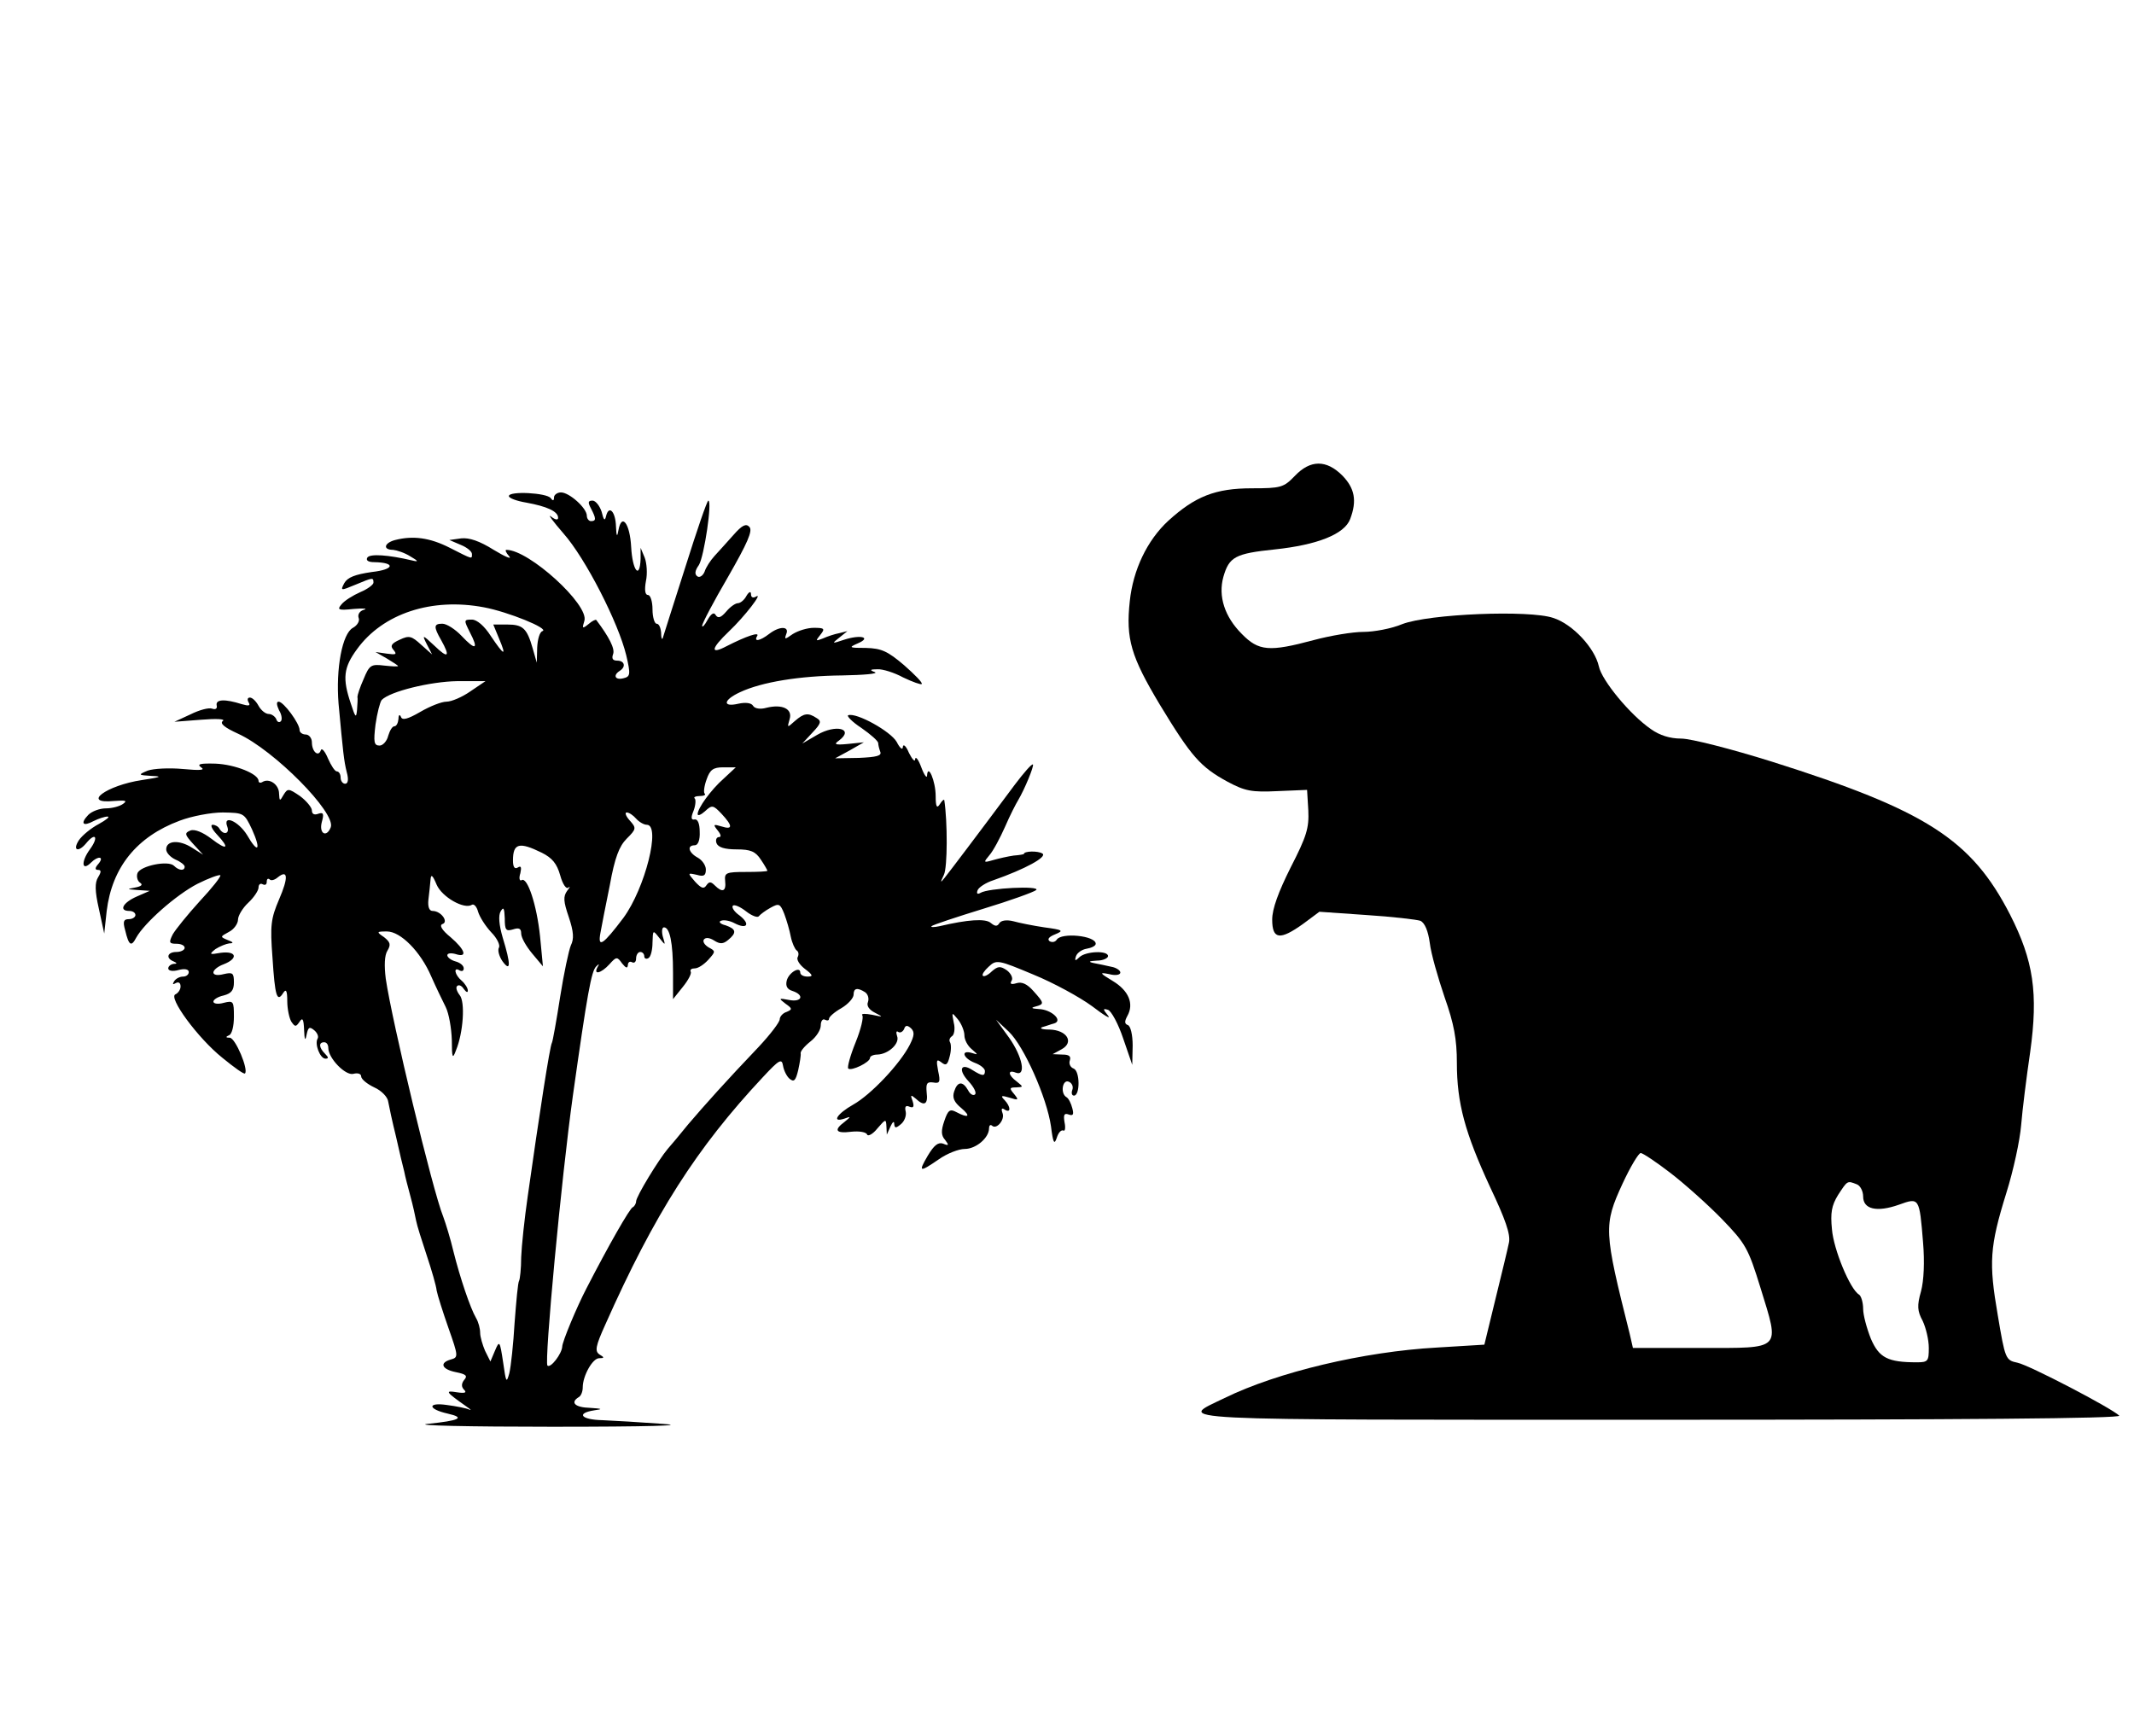 <?xml version="1.0" standalone="no"?>
<!DOCTYPE svg PUBLIC "-//W3C//DTD SVG 20010904//EN"
 "http://www.w3.org/TR/2001/REC-SVG-20010904/DTD/svg10.dtd">
<svg version="1.0" xmlns="http://www.w3.org/2000/svg"
 width="520pt" height="423pt" viewBox="0 0 520 423"
 preserveAspectRatio="xMidYMid meet">
<g transform="translate(0,423) scale(0.1,-0.1)"
fill="#000000" stroke="none">
<path d="M3155 3070 c-27 -28 -34 -30 -104 -30 -90 0 -139 -20 -204 -79 -52
-48 -86 -120 -94 -196 -10 -92 3 -135 73 -252 77 -127 99 -152 165 -188 43
-23 59 -26 122 -23 l72 3 3 -50 c2 -43 -4 -63 -43 -139 -30 -60 -45 -101 -45
-127 0 -49 19 -51 76 -10 l39 29 115 -8 c63 -4 122 -11 131 -14 11 -5 19 -25
23 -54 3 -26 20 -85 36 -132 23 -65 30 -103 30 -160 0 -99 20 -171 81 -303 37
-78 50 -115 46 -135 -3 -15 -18 -77 -33 -138 l-27 -111 -115 -7 c-180 -10
-389 -60 -518 -123 -115 -56 -172 -53 1057 -53 733 0 1130 3 1123 10 -18 18
-219 123 -248 129 -29 6 -30 9 -48 116 -22 128 -20 166 21 298 17 54 33 128
36 165 3 37 13 117 22 178 20 144 8 223 -49 335 -94 183 -204 254 -581 373
-99 31 -197 56 -220 56 -28 0 -53 8 -74 23 -51 35 -120 119 -127 153 -10 45
-64 103 -111 118 -58 20 -303 10 -368 -15 -26 -11 -69 -19 -95 -19 -26 0 -80
-9 -121 -20 -108 -29 -134 -27 -175 15 -42 42 -58 92 -45 139 14 49 29 57 125
67 104 11 170 37 184 74 17 45 11 75 -19 106 -39 39 -78 39 -116 -1z m916
-1699 c35 -27 92 -78 125 -112 58 -60 64 -71 94 -168 47 -153 54 -146 -145
-146 l-166 0 -8 35 c-63 251 -64 264 -17 366 19 41 39 74 44 74 5 0 38 -22 73
-49z m453 -27 c9 -3 16 -17 16 -30 0 -31 33 -39 87 -20 50 18 50 18 59 -92 4
-47 2 -93 -5 -119 -10 -35 -9 -48 4 -72 8 -17 15 -46 15 -66 0 -32 -2 -35 -29
-35 -71 0 -92 11 -112 57 -10 25 -19 58 -19 73 0 16 -5 32 -10 35 -22 13 -62
110 -66 159 -4 40 -1 58 15 84 23 35 22 35 45 26z"/>
<path d="M1240 3021 c0 -5 19 -12 43 -16 49 -9 77 -21 77 -37 0 -6 -7 -5 -17
3 -10 8 4 -11 30 -41 54 -61 134 -218 153 -297 11 -47 10 -52 -7 -56 -20 -5
-26 7 -9 18 16 10 12 25 -6 25 -11 0 -14 5 -10 16 5 13 -10 42 -41 83 -1 2
-10 -2 -19 -10 -15 -12 -16 -11 -10 8 12 39 -135 173 -190 173 -4 0 -1 -7 7
-16 7 -8 -10 -1 -38 16 -35 22 -60 30 -79 28 l-29 -4 28 -12 c15 -6 27 -16 27
-22 0 -13 3 -14 -54 15 -49 25 -90 30 -133 19 -27 -7 -31 -24 -5 -24 9 -1 28
-7 42 -16 19 -11 21 -14 5 -10 -59 14 -104 17 -110 7 -4 -7 3 -11 17 -11 53
-1 49 -18 -6 -24 -41 -6 -59 -13 -67 -27 -10 -19 -9 -19 27 -4 43 18 44 18 44
5 0 -5 -15 -16 -32 -23 -18 -8 -39 -21 -46 -30 -11 -13 -8 -15 30 -11 24 2 35
1 25 -2 -11 -3 -16 -12 -13 -20 3 -7 -3 -18 -14 -24 -26 -14 -42 -99 -35 -185
11 -119 13 -139 20 -167 5 -18 3 -28 -4 -28 -6 0 -11 7 -11 15 0 8 -4 15 -9
15 -5 0 -14 14 -22 32 -7 17 -15 26 -17 20 -6 -18 -22 -4 -22 19 0 10 -7 19
-15 19 -8 0 -15 5 -15 11 0 16 -39 69 -51 69 -6 0 -5 -8 1 -21 7 -11 8 -24 4
-27 -4 -4 -9 -1 -11 6 -3 6 -11 12 -18 12 -8 0 -19 9 -25 20 -6 11 -15 20 -21
20 -6 0 -7 -5 -3 -12 5 -8 0 -9 -17 -4 -41 13 -64 12 -61 -3 2 -8 -3 -11 -11
-8 -8 3 -31 -3 -53 -14 l-39 -18 65 5 c37 3 60 2 53 -3 -8 -6 4 -16 37 -31 88
-40 239 -193 226 -228 -10 -26 -29 -16 -22 12 6 21 4 25 -8 21 -10 -4 -16 -1
-16 8 0 7 -13 23 -29 35 -28 19 -30 19 -40 3 -9 -16 -10 -16 -11 3 0 22 -24
39 -41 28 -5 -3 -9 -1 -9 3 0 17 -57 40 -105 42 -37 1 -46 -1 -35 -9 11 -7 -2
-8 -45 -4 -33 3 -71 1 -85 -4 -24 -10 -24 -11 10 -13 27 -1 22 -3 -24 -10 -87
-13 -149 -59 -68 -51 28 2 33 1 22 -7 -8 -6 -27 -11 -42 -11 -15 0 -34 -7 -43
-16 -20 -21 -13 -29 13 -15 12 6 27 11 34 11 7 0 -3 -8 -21 -18 -19 -10 -41
-28 -49 -40 -16 -25 -1 -30 18 -7 23 28 31 15 9 -15 -22 -30 -20 -55 3 -32 17
17 33 15 18 -3 -9 -10 -9 -15 -1 -15 8 0 8 -5 0 -18 -8 -13 -8 -33 2 -77 l13
-60 6 55 c13 106 73 181 178 220 29 11 76 20 105 20 51 -1 52 -1 71 -41 23
-51 15 -61 -12 -14 -21 34 -60 51 -48 20 6 -17 -9 -21 -19 -5 -3 6 -11 10 -17
10 -6 0 -2 -10 10 -23 33 -35 26 -41 -13 -11 -21 16 -41 24 -51 20 -15 -6 -14
-10 7 -33 l24 -26 -27 17 c-31 20 -63 18 -63 -4 0 -8 10 -19 23 -25 12 -5 22
-13 22 -17 0 -11 -14 -10 -26 2 -14 14 -82 0 -89 -18 -3 -8 0 -19 6 -23 8 -5
4 -9 -12 -12 -21 -4 -20 -4 6 -6 l30 -2 -32 -14 c-34 -15 -44 -35 -18 -35 8 0
15 -4 15 -10 0 -5 -7 -10 -16 -10 -13 0 -15 -6 -9 -27 9 -38 15 -41 27 -18 20
36 97 104 149 131 28 14 53 23 56 21 2 -3 -20 -31 -50 -63 -30 -33 -59 -69
-66 -81 -10 -20 -9 -23 9 -23 11 0 20 -4 20 -10 0 -5 -9 -10 -20 -10 -22 0
-27 -15 -7 -23 9 -4 9 -6 0 -6 -7 -1 -13 -6 -13 -11 0 -6 11 -8 25 -4 15 4 25
2 25 -5 0 -6 -6 -11 -14 -11 -8 0 -18 -5 -22 -12 -4 -7 -3 -8 4 -4 7 4 12 1
12 -8 0 -8 -6 -16 -12 -19 -20 -6 54 -107 114 -155 28 -23 53 -41 55 -38 9 9
-23 86 -37 87 -10 0 -11 2 -2 6 7 2 12 22 12 45 0 38 -1 40 -25 34 -14 -4 -25
-2 -25 3 0 5 11 12 25 15 19 5 25 13 25 32 0 23 -3 25 -25 20 -15 -4 -25 -2
-25 4 0 6 11 15 25 20 36 14 32 33 -7 28 -28 -5 -29 -4 -13 9 11 7 26 13 34
14 11 0 10 3 -4 8 -19 8 -19 8 3 20 12 6 22 20 22 30 0 9 11 28 25 41 14 13
25 30 25 37 0 8 5 11 10 8 6 -3 10 -1 10 6 0 7 3 9 7 6 3 -4 12 -2 20 5 25 20
26 -1 3 -54 -20 -47 -22 -63 -16 -142 6 -94 11 -110 26 -86 7 11 10 6 10 -20
0 -19 5 -42 10 -50 9 -13 11 -13 20 0 7 11 10 7 11 -20 1 -25 3 -28 6 -12 4
19 7 21 19 11 7 -6 11 -15 8 -20 -8 -13 6 -49 19 -49 8 0 8 3 -1 12 -15 15
-16 28 -2 28 6 0 10 -6 10 -14 0 -25 42 -68 61 -63 11 3 19 0 19 -6 0 -7 15
-19 32 -27 18 -8 33 -24 34 -35 2 -11 10 -49 19 -85 8 -36 17 -74 20 -85 2
-11 9 -38 15 -60 6 -22 12 -49 14 -60 2 -11 14 -49 26 -85 12 -36 23 -74 24
-85 2 -11 15 -52 29 -92 24 -68 24 -71 6 -76 -29 -8 -23 -24 12 -31 25 -5 29
-9 20 -19 -7 -9 -7 -17 0 -24 7 -7 2 -9 -18 -6 -30 5 -27 1 24 -35 10 -7 13
-10 6 -7 -6 3 -31 8 -54 11 -48 7 -47 -10 2 -21 44 -10 29 -17 -49 -25 -37 -4
100 -7 303 -7 238 0 334 3 270 7 -55 4 -121 8 -147 9 -52 1 -65 17 -20 24 22
3 20 4 -10 6 -37 1 -49 13 -28 26 6 3 10 14 10 24 0 28 24 71 40 71 13 0 13 2
1 9 -12 8 -10 20 14 73 120 270 223 431 384 603 40 43 46 46 49 28 2 -12 9
-26 16 -32 11 -9 15 -4 21 21 4 18 7 37 6 41 -1 5 10 18 24 29 14 11 25 28 25
39 0 11 5 17 10 14 6 -3 10 -2 10 2 0 5 14 17 30 26 17 10 30 25 30 33 0 16 9
18 28 6 7 -5 10 -15 7 -24 -4 -9 3 -19 17 -26 21 -11 21 -11 -7 -5 -16 3 -27
3 -24 -1 4 -4 -3 -34 -16 -66 -13 -32 -21 -61 -18 -64 7 -7 53 15 53 26 0 4 8
8 18 8 27 1 55 27 48 45 -3 9 -2 14 3 10 5 -3 11 1 14 7 3 10 8 10 17 2 9 -9
8 -18 -3 -40 -24 -47 -95 -122 -138 -146 -39 -22 -54 -45 -21 -34 16 6 16 5 0
-8 -27 -20 -22 -29 17 -24 19 2 36 -1 38 -7 2 -5 14 1 25 15 20 23 21 24 22 5
l1 -20 9 20 c5 11 9 14 9 6 1 -11 4 -11 17 0 8 7 13 20 11 30 -3 12 0 16 9 12
10 -4 12 0 8 13 -6 16 -5 17 7 7 21 -20 31 -15 27 15 -2 22 1 26 16 24 16 -3
18 1 12 28 -5 27 -4 30 8 21 11 -9 15 -6 20 14 4 14 4 30 1 35 -3 5 -1 11 5
15 5 3 8 18 4 33 -5 26 -5 26 10 8 9 -11 16 -29 16 -39 0 -11 8 -26 18 -34 16
-14 16 -14 0 -9 -28 8 -21 -13 7 -24 14 -5 25 -14 25 -20 0 -13 -6 -13 -30 2
-29 19 -36 1 -10 -27 13 -14 20 -28 16 -32 -4 -4 -12 0 -17 10 -13 23 -26 22
-34 -3 -5 -15 0 -26 17 -40 25 -21 18 -26 -12 -10 -15 8 -20 5 -29 -22 -8 -23
-8 -35 2 -46 10 -13 9 -15 -5 -9 -12 4 -22 -4 -37 -29 -24 -41 -21 -42 27 -9
20 14 48 25 63 25 27 0 59 27 59 50 0 7 3 10 7 7 11 -11 32 14 26 30 -4 11 -2
14 5 9 16 -10 15 7 0 23 -11 11 -8 12 12 6 22 -7 23 -6 11 9 -12 14 -11 16 5
16 18 1 18 1 2 14 -22 16 -23 30 -3 22 26 -10 17 38 -16 85 l-32 44 31 -29
c37 -35 93 -161 103 -231 5 -40 8 -46 14 -28 4 13 11 20 16 18 4 -3 6 6 3 20
-3 18 -1 23 10 19 11 -4 13 0 9 15 -3 12 -9 24 -14 27 -16 9 -10 44 5 38 8 -3
12 -12 9 -20 -3 -8 -1 -14 4 -14 15 0 15 60 -1 66 -8 3 -12 12 -9 20 3 10 -2
14 -18 14 l-24 1 22 12 c31 17 13 47 -30 48 -18 0 -25 3 -17 6 8 2 21 7 29 9
22 7 -7 34 -38 35 -17 1 -20 3 -8 6 22 6 22 8 -5 38 -15 17 -28 23 -41 19 -13
-4 -17 -2 -12 6 4 6 -1 17 -11 25 -16 11 -22 11 -37 -2 -9 -9 -19 -14 -22 -11
-3 3 4 13 14 22 19 18 23 17 109 -19 49 -20 113 -55 143 -77 30 -23 47 -33 39
-23 -13 16 -13 18 0 14 8 -3 25 -34 37 -70 l22 -64 1 47 c0 26 -5 48 -12 50
-8 3 -8 9 -1 22 17 30 3 62 -35 85 -33 20 -34 22 -9 17 15 -4 27 -2 27 4 0 5
-10 12 -22 14 -13 3 -32 7 -43 9 -14 3 -12 5 8 6 15 0 27 6 27 11 0 14 -53 12
-69 -2 -11 -11 -13 -10 -9 2 3 8 14 16 26 18 12 2 22 7 22 12 0 20 -84 28 -95
10 -4 -6 -11 -7 -17 -4 -7 5 -2 11 13 17 22 9 19 11 -26 17 -27 4 -62 11 -76
15 -16 4 -30 2 -34 -5 -5 -8 -10 -8 -21 1 -13 11 -56 8 -124 -8 -14 -3 -23 -3
-20 0 3 3 60 22 125 42 66 20 124 41 130 46 11 11 -117 5 -136 -7 -7 -4 -10
-2 -7 6 2 7 20 19 39 25 77 27 132 57 119 65 -11 7 -45 6 -45 -1 0 -1 -11 -3
-25 -4 -14 -2 -36 -7 -50 -11 -24 -7 -24 -6 -9 12 9 10 26 42 38 69 12 28 27
57 32 65 16 27 39 83 36 87 -3 2 -22 -20 -44 -49 -90 -121 -159 -212 -171
-227 -11 -14 -11 -12 -2 7 9 18 9 130 1 182 -1 3 -6 -2 -11 -10 -7 -11 -10 -6
-10 20 0 36 -19 81 -21 50 0 -8 -7 1 -14 20 -7 19 -14 28 -15 20 0 -8 -7 -1
-15 15 -7 17 -14 23 -15 15 0 -9 -7 -4 -15 12 -15 26 -98 72 -118 65 -5 -1 9
-16 32 -31 23 -16 41 -32 41 -37 0 -4 2 -13 5 -21 4 -10 -9 -13 -52 -15 l-58
-1 35 19 35 20 -39 -4 c-31 -3 -35 -1 -22 8 39 29 -7 41 -53 14 l-36 -21 25
27 c21 22 22 28 10 35 -21 14 -31 12 -53 -7 -19 -17 -19 -17 -13 4 8 25 -17
38 -57 28 -14 -4 -28 -2 -32 5 -4 7 -18 9 -36 5 -39 -9 -37 9 4 28 53 25 146
40 249 41 53 1 89 4 80 8 -14 5 -12 7 6 7 12 1 41 -8 63 -20 23 -11 43 -18 45
-16 3 3 -17 23 -43 46 -40 34 -55 41 -93 42 -41 0 -43 1 -20 11 35 15 7 22
-33 9 -30 -10 -31 -10 -12 5 l20 16 -20 -5 c-11 -2 -29 -8 -40 -13 -18 -7 -18
-6 -6 9 12 15 10 17 -16 17 -16 0 -38 -7 -51 -15 -20 -14 -21 -14 -16 0 8 19
-16 20 -42 0 -22 -17 -38 -20 -29 -5 7 11 -26 0 -75 -25 -40 -21 -38 -6 6 36
39 37 85 97 66 85 -7 -4 -12 -2 -12 6 0 8 -5 6 -11 -4 -5 -10 -15 -18 -21 -18
-6 0 -19 -9 -28 -20 -13 -15 -20 -18 -26 -9 -4 8 -11 4 -20 -12 -7 -13 -13
-19 -13 -14 0 6 28 59 63 119 47 82 61 113 52 122 -8 9 -18 4 -39 -20 -15 -17
-36 -40 -46 -51 -10 -11 -21 -28 -24 -38 -4 -10 -12 -15 -17 -12 -8 5 -7 14 3
28 13 21 33 157 23 157 -3 0 -28 -73 -56 -162 -29 -90 -53 -167 -55 -173 -2
-5 -4 0 -4 13 -1 12 -5 22 -11 22 -5 0 -10 16 -10 35 0 19 -5 35 -11 35 -7 0
-9 12 -5 34 4 18 2 44 -3 57 l-10 24 0 -27 c-2 -52 -20 -28 -23 29 -3 57 -23
84 -31 41 -3 -18 -5 -16 -6 9 -1 36 -17 53 -24 26 -3 -14 -6 -11 -11 10 -5 15
-15 27 -22 27 -11 0 -12 -4 -4 -19 13 -25 13 -31 0 -31 -5 0 -10 6 -10 13 0
19 -43 57 -63 57 -9 0 -17 -6 -17 -12 0 -9 -3 -9 -8 -2 -9 13 -102 18 -102 5z
m-61 -271 c59 -11 160 -52 143 -58 -7 -2 -12 -20 -13 -40 l-1 -37 -10 35 c-14
49 -24 58 -62 58 l-34 0 14 -34 c19 -45 13 -43 -20 6 -16 25 -34 40 -46 40
-20 0 -20 -1 -5 -31 22 -42 14 -45 -20 -9 -16 17 -37 30 -47 30 -21 0 -22 -7
-3 -40 23 -41 17 -46 -16 -14 -30 28 -31 28 -19 4 l13 -25 -27 24 c-23 21 -29
23 -52 12 -20 -9 -24 -15 -15 -25 9 -11 6 -12 -16 -9 l-28 4 28 -16 c15 -9 27
-17 27 -18 0 -2 -15 -1 -34 1 -32 4 -36 1 -50 -33 -9 -20 -15 -39 -15 -43 1
-4 0 -18 -1 -32 -2 -21 -4 -19 -15 15 -21 62 -18 88 15 133 63 87 182 126 309
102z m-33 -205 c-20 -14 -46 -25 -58 -25 -12 0 -40 -11 -64 -25 -31 -18 -44
-21 -47 -12 -3 7 -6 5 -6 -5 -1 -10 -5 -18 -10 -18 -5 0 -11 -10 -15 -23 -3
-13 -13 -24 -21 -24 -14 0 -15 9 -10 51 4 28 11 55 15 60 20 21 119 45 184 46
l69 0 -37 -25z m618 -212 c-32 -28 -64 -73 -64 -87 0 -5 8 -2 18 7 17 16 20
15 40 -6 28 -30 28 -40 0 -31 -20 6 -21 5 -9 -10 8 -10 9 -16 3 -16 -6 0 -9
-7 -6 -15 4 -10 20 -15 49 -15 34 0 46 -5 59 -25 9 -13 16 -26 16 -27 0 -2
-24 -3 -52 -3 -49 0 -53 -2 -51 -22 3 -26 -7 -29 -25 -11 -10 10 -14 10 -21 0
-6 -9 -12 -7 -27 9 -19 22 -19 22 4 17 17 -5 22 -2 22 13 0 10 -9 23 -20 29
-22 12 -27 30 -7 30 8 0 13 13 12 33 0 20 -5 31 -12 30 -9 -2 -10 4 -3 21 5
13 6 27 3 30 -4 3 2 6 12 6 10 0 16 3 12 6 -3 3 -1 19 5 35 8 23 16 29 40 29
l31 0 -29 -27z m-214 -98 c7 -8 19 -15 26 -15 35 0 -4 -155 -57 -227 -49 -65
-63 -75 -56 -37 3 16 13 69 23 117 12 67 23 95 41 113 24 24 24 26 7 45 -9 10
-12 19 -7 19 6 0 16 -7 23 -15z m-230 -83 c26 -13 37 -27 45 -55 6 -22 15 -35
20 -30 5 4 4 1 -3 -8 -10 -14 -9 -26 4 -64 12 -36 13 -53 5 -69 -5 -12 -17
-68 -26 -125 -9 -58 -18 -108 -20 -112 -5 -7 -31 -176 -59 -374 -8 -55 -15
-122 -16 -149 0 -28 -3 -53 -5 -57 -3 -4 -7 -50 -11 -102 -3 -52 -9 -108 -13
-124 -7 -25 -8 -22 -15 27 -8 53 -9 54 -20 28 l-11 -26 -13 26 c-6 14 -12 34
-12 44 0 10 -4 26 -10 36 -14 24 -39 98 -55 162 -7 30 -19 69 -25 85 -26 64
-125 477 -140 580 -4 32 -3 57 4 68 9 15 7 21 -8 33 -19 13 -19 14 7 14 33 0
82 -49 108 -110 11 -25 27 -58 35 -74 8 -16 14 -52 15 -80 0 -45 2 -48 10 -26
18 43 23 119 9 135 -7 9 -10 19 -6 22 4 4 11 1 16 -7 6 -8 10 -10 10 -4 0 6
-7 17 -15 24 -17 14 -21 35 -5 25 6 -3 10 -1 10 5 0 7 -9 14 -20 17 -11 3 -20
10 -20 15 0 5 9 6 20 3 30 -10 24 10 -12 41 -21 17 -28 29 -20 32 16 5 -3 32
-24 32 -8 0 -12 10 -10 28 2 15 4 36 5 47 1 16 5 13 15 -11 13 -30 67 -61 86
-49 5 3 12 -5 15 -17 4 -13 18 -35 32 -50 14 -14 22 -31 19 -37 -4 -6 0 -21 8
-33 21 -29 21 -8 1 57 -9 31 -11 54 -5 64 7 12 9 8 10 -17 0 -29 3 -32 20 -27
15 5 20 2 20 -10 0 -10 12 -31 27 -49 l26 -31 -7 73 c-8 77 -31 146 -45 137
-5 -3 -7 5 -3 17 3 14 2 19 -6 14 -8 -5 -12 1 -12 17 0 42 15 46 70 19z m529
-155 c3 4 16 14 29 21 20 11 23 10 33 -15 6 -16 13 -40 16 -56 3 -15 10 -30
14 -33 5 -3 6 -10 3 -16 -4 -6 4 -19 17 -29 20 -15 21 -19 7 -19 -10 0 -18 4
-18 10 0 16 -28 0 -33 -20 -3 -13 1 -21 14 -25 30 -10 23 -28 -8 -22 -26 5
-26 4 -9 -9 17 -12 17 -14 3 -20 -10 -3 -17 -12 -17 -18 0 -7 -23 -37 -51 -67
-81 -85 -131 -141 -172 -189 -20 -25 -43 -52 -50 -60 -22 -26 -77 -116 -77
-128 0 -5 -4 -12 -8 -14 -7 -2 -59 -93 -113 -198 -23 -44 -59 -130 -59 -142
-1 -17 -28 -53 -36 -46 -8 9 34 458 62 658 35 248 45 304 57 315 7 7 8 6 3 -2
-11 -20 9 -15 29 7 17 19 19 19 31 2 9 -11 13 -13 14 -4 0 7 5 10 10 7 6 -3
10 1 10 9 0 9 5 16 10 16 6 0 10 -5 10 -11 0 -5 5 -7 10 -4 6 3 10 21 10 38 1
31 1 31 16 12 16 -20 16 -20 9 3 -3 12 -2 22 3 22 14 0 22 -37 22 -110 l0 -65
24 30 c13 16 22 33 19 37 -2 5 2 8 10 8 8 0 22 9 33 21 18 20 18 21 1 30 -10
6 -15 14 -12 19 4 6 14 5 25 -2 14 -9 22 -9 34 1 22 18 20 27 -6 36 -13 3 -18
9 -11 11 7 3 22 0 33 -6 31 -16 39 -2 12 19 -13 9 -20 20 -16 24 4 3 18 -3 32
-14 14 -11 28 -16 31 -12z"/>
</g>
</svg>
